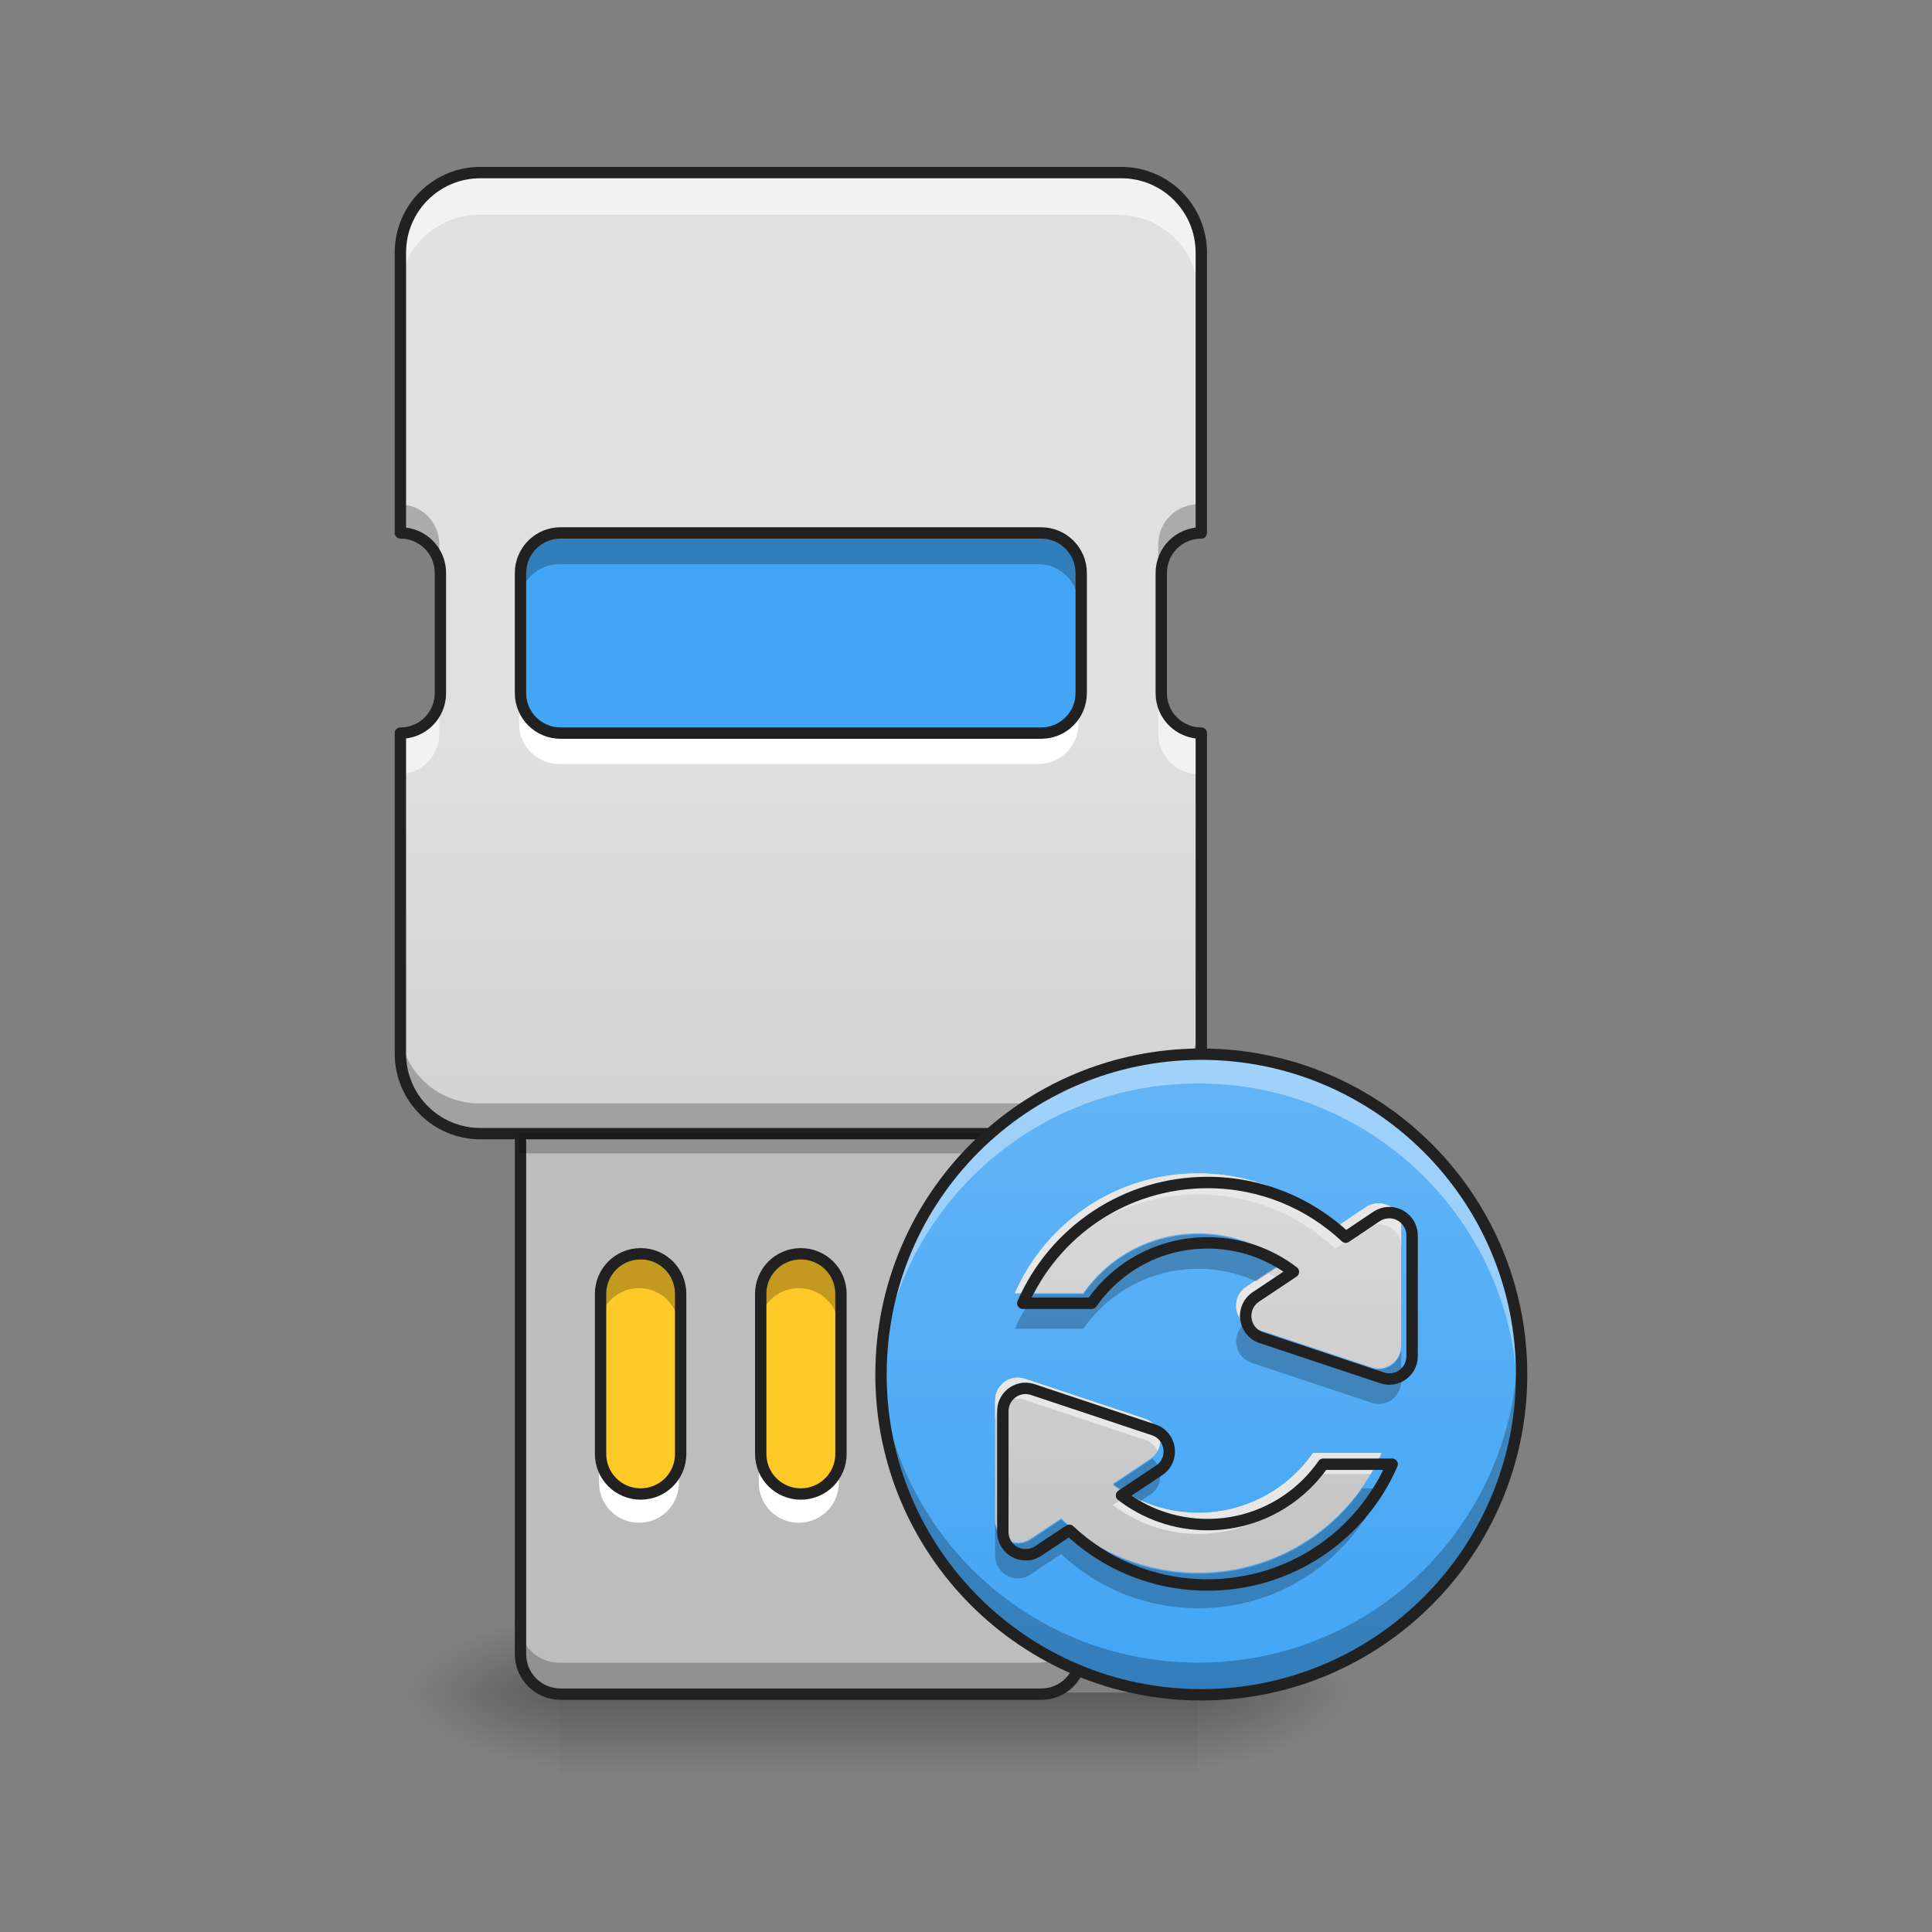 <svg height="48" viewBox="0 0 48 48" width="48" xmlns="http://www.w3.org/2000/svg" xmlns:xlink="http://www.w3.org/1999/xlink"><rect x="0" y="0" width="48" height="48" fill="#808080" stroke="none"/><linearGradient id="a" gradientTransform="matrix(.125 0 0 .094 -41.676 20.158)" gradientUnits="userSpaceOnUse" x1="508" x2="508" y1="233.5" y2="254.667"><stop offset="0" stop-opacity=".275"/><stop offset="1" stop-opacity="0"/></linearGradient><linearGradient id="b"><stop offset="0" stop-opacity=".314"/><stop offset=".222" stop-opacity=".275"/><stop offset="1" stop-opacity="0"/></linearGradient><radialGradient id="c" cx="450.909" cy="189.579" gradientTransform="matrix(0 -.117 -.211 -0 69.265 95.393)" gradientUnits="userSpaceOnUse" r="21.167" xlink:href="#b"/><radialGradient id="d" cx="450.909" cy="189.579" gradientTransform="matrix(-0 .117 .211 0 -25.605 -11.291)" gradientUnits="userSpaceOnUse" r="21.167" xlink:href="#b"/><radialGradient id="e" cx="450.909" cy="189.579" gradientTransform="matrix(-0 -.117 .211 -0 -25.605 95.393)" gradientUnits="userSpaceOnUse" r="21.167" xlink:href="#b"/><radialGradient id="f" cx="450.909" cy="189.579" gradientTransform="matrix(0 .117 -.211 0 69.265 -11.291)" gradientUnits="userSpaceOnUse" r="21.167" xlink:href="#b"/><linearGradient id="g" gradientTransform="matrix(1 0 0 -1 -42.333 64.833)" gradientUnits="userSpaceOnUse" x1="254" x2="254" y1="-41.667" y2="-126.333"><stop offset="0" stop-color="#ffca28"/><stop offset="1" stop-color="#ffe082"/></linearGradient><linearGradient id="h"><stop offset="0" stop-color="#bdbdbd"/><stop offset="1" stop-color="#e0e0e0"/></linearGradient><linearGradient id="i" gradientUnits="userSpaceOnUse" x1="19.846" x2="19.846" xlink:href="#h" y1="18.236" y2="4.344"/><linearGradient id="j" gradientUnits="userSpaceOnUse" x1="19.846" x2="19.846" xlink:href="#h" y1="42.051" y2="18.236"/><linearGradient id="k"><stop offset="0" stop-color="#42a5f5"/><stop offset="1" stop-color="#64b5f6"/></linearGradient><linearGradient id="l" gradientUnits="userSpaceOnUse" x1="19.846" x2="19.846" xlink:href="#k" y1="18.236" y2="42.051"/><linearGradient id="m" gradientUnits="userSpaceOnUse" x1="29.768" x2="29.768" xlink:href="#k" y1="42.051" y2="26.174"/><linearGradient id="n" gradientUnits="userSpaceOnUse" x1="29.769" x2="29.769" xlink:href="#h" y1="42.051" y2="26.174"/><path d="m13.891 42.051h15.879v1.984h-15.879zm0 0" fill="url(#a)"/><path d="m29.77 42.051h3.969v-1.984h-3.969zm0 0" fill="url(#c)"/><path d="m13.891 42.051h-3.969v1.984h3.969zm0 0" fill="url(#d)"/><path d="m13.891 42.051h-3.969v-1.984h3.969zm0 0" fill="url(#e)"/><path d="m29.77 42.051h3.969v1.984h-3.969zm0 0" fill="url(#f)"/><path d="m158.735-126.337h105.865c5.833 0 10.582 4.75 10.582 10.582v63.494c0 5.874-4.75 10.582-10.582 10.582h-105.865c-5.833 0-10.582-4.708-10.582-10.582v-63.494c0-5.833 4.75-10.582 10.582-10.582zm0 0" fill="url(#g)" stroke="#212121" stroke-linecap="square" stroke-linejoin="round" stroke-width="3" transform="matrix(.094 0 0 -.094 0 26.237)"/><path d="m13.891 42.051c-.547 0-.992-.441-.992-.992v-12.898c0-.551.445-.992.992-.992h11.91c.547 0 .992.441.992.992v12.898c0 .551-.445.992-.992.992zm1.984-4.961c.551 0 .992-.441.992-.992v-3.969c0-.551-.441-.992-.992-.992-.547 0-.992.441-.992.992v3.969c0 .551.445.992.992.992zm3.969 0c.551 0 .996-.441.996-.992v-3.969c0-.551-.445-.992-.996-.992-.547 0-.992.441-.992.992v3.969c0 .551.445.992.992.992zm3.973 0c.547 0 .992-.441.992-.992v-3.969c0-.551-.445-.992-.992-.992-.551 0-.992.441-.992.992v3.969c0 .551.441.992.992.992zm0 0" fill="url(#i)"/><path d="m13.891 42.051c-.547 0-.992-.441-.992-.992v-.746c0 .551.445.996.992.996h11.91c.547 0 .992-.445.992-.996v.746c0 .551-.445.992-.992.992zm.992-9.055v-.742c0-.551.445-.992.992-.992.551 0 .992.441.992.992v.742c0-.551-.441-.992-.992-.992-.547 0-.992.441-.992.992zm3.969 0v-.742c0-.551.445-.992.992-.992.551 0 .996.441.996.992v.742c0-.551-.445-.992-.996-.992-.547 0-.992.441-.992.992zm3.973 0v-.742c0-.551.441-.992.992-.992.547 0 .992.441.992.992v.742c0-.551-.445-.992-.992-.992-.551 0-.992.441-.992.992zm0 0" fill-opacity=".235"/><path d="m15.875 37.832c-.547 0-.992-.441-.992-.992v-.742c0 .551.445.992.992.992.551 0 .992-.441.992-.992v.742c0 .551-.441.992-.992.992zm3.969 0c-.547 0-.992-.441-.992-.992v-.742c0 .551.445.992.992.992.551 0 .996-.441.996-.992v.742c0 .551-.445.992-.996.992zm3.973 0c-.551 0-.992-.441-.992-.992v-.742c0 .551.441.992.992.992.547 0 .992-.441.992-.992v.742c0 .551-.445.992-.992.992zm-10.918-8.93v-.742c0-.551.445-.992.992-.992h11.91c.547 0 .992.441.992.992v.742c0-.551-.445-.992-.992-.992h-11.91c-.547 0-.992.441-.992.992zm0 0" fill="#fff"/><path d="m148.153-168.666c-5.833 0-10.582 4.708-10.582 10.582v137.57c0 5.874 4.75 10.582 10.582 10.582h127.03c5.833 0 10.582-4.708 10.582-10.582v-137.57c0-5.874-4.75-10.582-10.582-10.582zm21.165 52.912c5.874 0 10.582 4.708 10.582 10.582v42.329c0 5.874-4.708 10.582-10.582 10.582-5.833 0-10.582-4.708-10.582-10.582v-42.329c0-5.874 4.75-10.582 10.582-10.582zm42.329 0c5.874 0 10.624 4.708 10.624 10.582v42.329c0 5.874-4.75 10.582-10.624 10.582-5.833 0-10.582-4.708-10.582-10.582v-42.329c0-5.874 4.75-10.582 10.582-10.582zm42.371 0c5.833 0 10.582 4.708 10.582 10.582v42.329c0 5.874-4.75 10.582-10.582 10.582-5.874 0-10.582-4.708-10.582-10.582v-42.329c0-5.874 4.708-10.582 10.582-10.582zm0 0" fill="none" stroke="#212121" stroke-linecap="square" stroke-linejoin="round" stroke-width="3" transform="matrix(.094 0 0 -.094 0 26.237)"/><path d="m11.906 28.16c-1.098 0-1.984-.887-1.984-1.984v-7.941c.551 0 .992-.441.992-.992v-2.977c0-.547-.441-.992-.992-.992v-6.945c0-1.098.887-1.984 1.984-1.984h15.879c1.098 0 1.984.887 1.984 1.984v6.945c-.551 0-.992.445-.992.992v2.977c0 .551.441.992.992.992v7.941c0 1.098-.887 1.984-1.984 1.984zm0 0" fill="url(#j)"/><path d="m13.891 18.234h11.91c.547 0 .992-.441.992-.992v-2.977c0-.547-.445-.992-.992-.992h-11.91c-.547 0-.992.445-.992.992v2.977c0 .551.445.992.992.992zm0 0" fill="url(#l)"/><path d="m13.891 18.98c-.547 0-.992-.441-.992-.992v-.746c0 .551.445.992.992.992h11.91c.547 0 .992-.441.992-.992v.746c0 .551-.445.992-.992.992zm0 0" fill="#fff"/><path d="m13.891 13.273c-.547 0-.992.445-.992.992v.746c0-.551.445-.992.992-.992h11.91c.547 0 .992.441.992.992v-.746c0-.547-.445-.992-.992-.992zm0 0" fill-opacity=".235"/><path d="m148.153 85.351h127.03c5.833 0 10.582 4.708 10.582 10.582v31.747c0 5.833-4.75 10.582-10.582 10.582h-127.03c-5.833 0-10.582-4.75-10.582-10.582v-31.747c0-5.874 4.75-10.582 10.582-10.582zm0 0" fill="none" stroke="#212121" stroke-linecap="square" stroke-linejoin="round" stroke-width="3" transform="matrix(.094 0 0 -.094 0 26.237)"/><path d="m9.922 19.227v-.992c.551 0 .992-.441.992-.992v.992c0 .551-.441.992-.992.992zm19.848 0c-.551 0-.992-.441-.992-.992v-.992c0 .551.441.992.992.992zm-19.848-11.906v-.992c0-1.098.887-1.984 1.984-1.984h15.879c1.098 0 1.984.887 1.984 1.984v.992c0-1.098-.887-1.984-1.984-1.984h-15.879c-1.098 0-1.984.887-1.984 1.984zm0 0" fill="#fff" fill-opacity=".588"/><path d="m11.906 28.16c-1.098 0-1.984-.887-1.984-1.984v-.746c0 1.102.887 1.984 1.984 1.984h15.879c1.098 0 1.984-.883 1.984-1.984v.746c0 1.098-.887 1.984-1.984 1.984zm-.992-13.895c0-.547-.441-.992-.992-.992v-.742c.551 0 .992.441.992.992zm17.863 0v-.742c0-.551.441-.992.992-.992v.742c-.551 0-.992.445-.992.992zm0 0" fill-opacity=".235"/><path d="m126.988-20.513c-11.707 0-21.165 9.457-21.165 21.165v84.7c5.874 0 10.582 4.708 10.582 10.582v31.747c0 5.833-4.708 10.582-10.582 10.582v74.076c0 11.707 9.457 21.165 21.165 21.165h169.359c11.707 0 21.165-9.457 21.165-21.165v-74.076c-5.874 0-10.582-4.75-10.582-10.582v-31.747c0-5.874 4.708-10.582 10.582-10.582v-84.7c0-11.707-9.457-21.165-21.165-21.165zm0 0" fill="none" stroke="#212121" stroke-linecap="square" stroke-linejoin="round" stroke-width="3" transform="matrix(.094 0 0 -.094 0 26.237)"/><path d="m12.898 28.656h13.895v-.496h-13.895zm0 0" fill-opacity=".235"/><path d="m29.77 26.176c4.383 0 7.938 3.551 7.938 7.938 0 4.383-3.555 7.938-7.938 7.938-4.387 0-7.938-3.555-7.938-7.938 0-4.387 3.551-7.938 7.938-7.938zm0 0" fill="url(#m)"/><path d="m29.77 26.176c-4.398 0-7.938 3.539-7.938 7.938 0 .125 0 .25.008.371.191-4.223 3.656-7.566 7.93-7.566 4.273 0 7.734 3.344 7.93 7.566.004-.121.008-.246.008-.371 0-4.398-3.539-7.938-7.938-7.938zm0 0" fill="#fff" fill-opacity=".392"/><path d="m29.77 42.051c-4.398 0-7.938-3.539-7.938-7.938 0-.125 0-.25.008-.371.191 4.223 3.656 7.566 7.93 7.566 4.273 0 7.734-3.344 7.93-7.566.004.121.008.246.008.371 0 4.398-3.539 7.938-7.938 7.938zm0 0" fill-opacity=".235"/><path d="m317.511 64.182c46.746 0 84.659 37.871 84.659 84.659 0 46.746-37.913 84.659-84.659 84.659-46.787 0-84.659-37.913-84.659-84.659 0-46.787 37.871-84.659 84.659-84.659zm0 0" fill="none" stroke="#212121" stroke-linecap="round" stroke-linejoin="round" stroke-width="3" transform="matrix(.094 0 0 .094 0 20.158)"/><path d="m29.77 29.152c-2.043 0-3.789 1.223-4.555 2.977h.09 1.609c.629-.902 1.668-1.488 2.855-1.488.797 0 1.531.266 2.117.715l-.926.617c-.391.262-.309.855.133 1.004l2.98.992c.363.121.738-.148.738-.535v-2.977c0-.316-.262-.57-.578-.562-.105.004-.207.035-.297.094l-.762.512c-.891-.836-2.086-1.348-3.406-1.348zm-4.477 5.074c-.301-.004-.57.238-.57.562v2.977c0 .32.262.574.582.562.105 0 .207-.035.293-.094l.766-.508c.887.836 2.082 1.348 3.406 1.348 2.043 0 3.789-1.223 4.551-2.977h-1.699c-.625.898-1.668 1.488-2.852 1.488-.801 0-1.535-.27-2.121-.719l.926-.617c.391-.258.312-.852-.133-1l-2.977-.992c-.059-.02-.113-.027-.172-.031zm0 0" fill="url(#n)"/><path d="m29.77 29.152c-2.043 0-3.789 1.223-4.555 2.977h.09.18c.859-1.473 2.453-2.453 4.285-2.453 1.32 0 2.516.508 3.406 1.348l.762-.512c.09-.059.191-.09.297-.094.316-.008.578.246.578.562v-.523c0-.316-.262-.57-.578-.562-.105.004-.207.035-.297.094l-.762.512c-.891-.836-2.086-1.348-3.406-1.348zm1.727 2.465-.535.355c-.258.172-.309.492-.188.73.043-.078.105-.148.188-.207l.926-.617c-.125-.094-.254-.184-.391-.262zm-6.203 2.609c-.301-.004-.57.238-.57.562v.523c0-.324.27-.566.57-.562.059 0 .113.012.172.031l2.977.992c.148.047.258.148.32.273.152-.289.027-.68-.32-.797l-2.977-.992c-.059-.02-.113-.027-.172-.031zm7.328 1.871c-.625.898-1.668 1.488-2.852 1.488-.629 0-1.219-.168-1.727-.457l-.395.262c.586.449 1.32.719 2.121.719 1.184 0 2.227-.59 2.852-1.488h1.434c.098-.168.188-.344.266-.523zm0 0" fill="#e7e7e7"/><path d="m29.77 30.668c-1.188 0-2.227.586-2.855 1.488h-1.219c-.184.266-.348.555-.48.859.031 0 .059-.004.09-.004h1.609c.629-.898 1.668-1.488 2.855-1.488.516 0 1 .113 1.441.312l.676-.453c-.586-.449-1.32-.715-2.117-.715zm1.141 2.23c-.328.277-.238.82.184.961l2.98.992c.363.121.738-.148.738-.531v-.859c0 .383-.375.656-.738.535l-2.98-.992c-.07-.023-.133-.062-.184-.105zm-2.281 3.34c-.016.012-.035.027-.055.039l-.926.617c.211.16.438.297.68.406l.246-.164c.328-.219.324-.672.055-.898zm5.211.742c-.895 1.285-2.383 2.121-4.07 2.121-1.324 0-2.52-.512-3.406-1.348l-.766.508c-.086.059-.188.09-.293.094-.32.012-.582-.246-.582-.562v.859c0 .316.262.57.582.562.105-.004.207-.035.293-.094l.766-.512c.887.84 2.082 1.348 3.406 1.348 2.043 0 3.789-1.219 4.551-2.977zm0 0" fill-opacity=".235"/><path d="m1200.043 1175.163c-82.354 0-152.741 49.287-183.605 119.989h3.622 64.876c25.352-36.374 67.238-59.994 115.107-59.994 32.123 0 61.726 10.708 85.346 28.816l-37.319 24.88c-15.747 10.55-12.44 34.485 5.354 40.469l120.146 39.996c14.644 4.881 29.761-5.984 29.761-21.573v-119.989c0-12.755-10.55-22.99-23.305-22.675-4.252.157-8.346 1.417-11.967 3.779l-30.706 20.628c-35.902-33.698-84.086-54.326-137.31-54.326zm-180.455 204.547c-12.125-.157-22.99 9.605-22.99 22.675v119.989c0 12.912 10.55 23.147 23.462 22.675 4.252 0 8.346-1.417 11.81-3.779l30.863-20.47c35.745 33.698 83.929 54.326 137.31 54.326 82.354 0 152.741-49.287 183.447-119.989h-68.497c-25.194 36.217-67.238 59.994-114.95 59.994-32.28 0-61.884-10.865-85.504-28.974l37.319-24.88c15.747-10.393 12.597-34.327-5.354-40.311l-119.989-39.996c-2.362-.787-4.566-1.102-6.928-1.26zm0 0" fill="none" stroke="#212121" stroke-linecap="round" stroke-linejoin="round" stroke-width="11.339" transform="scale(.025)"/></svg>